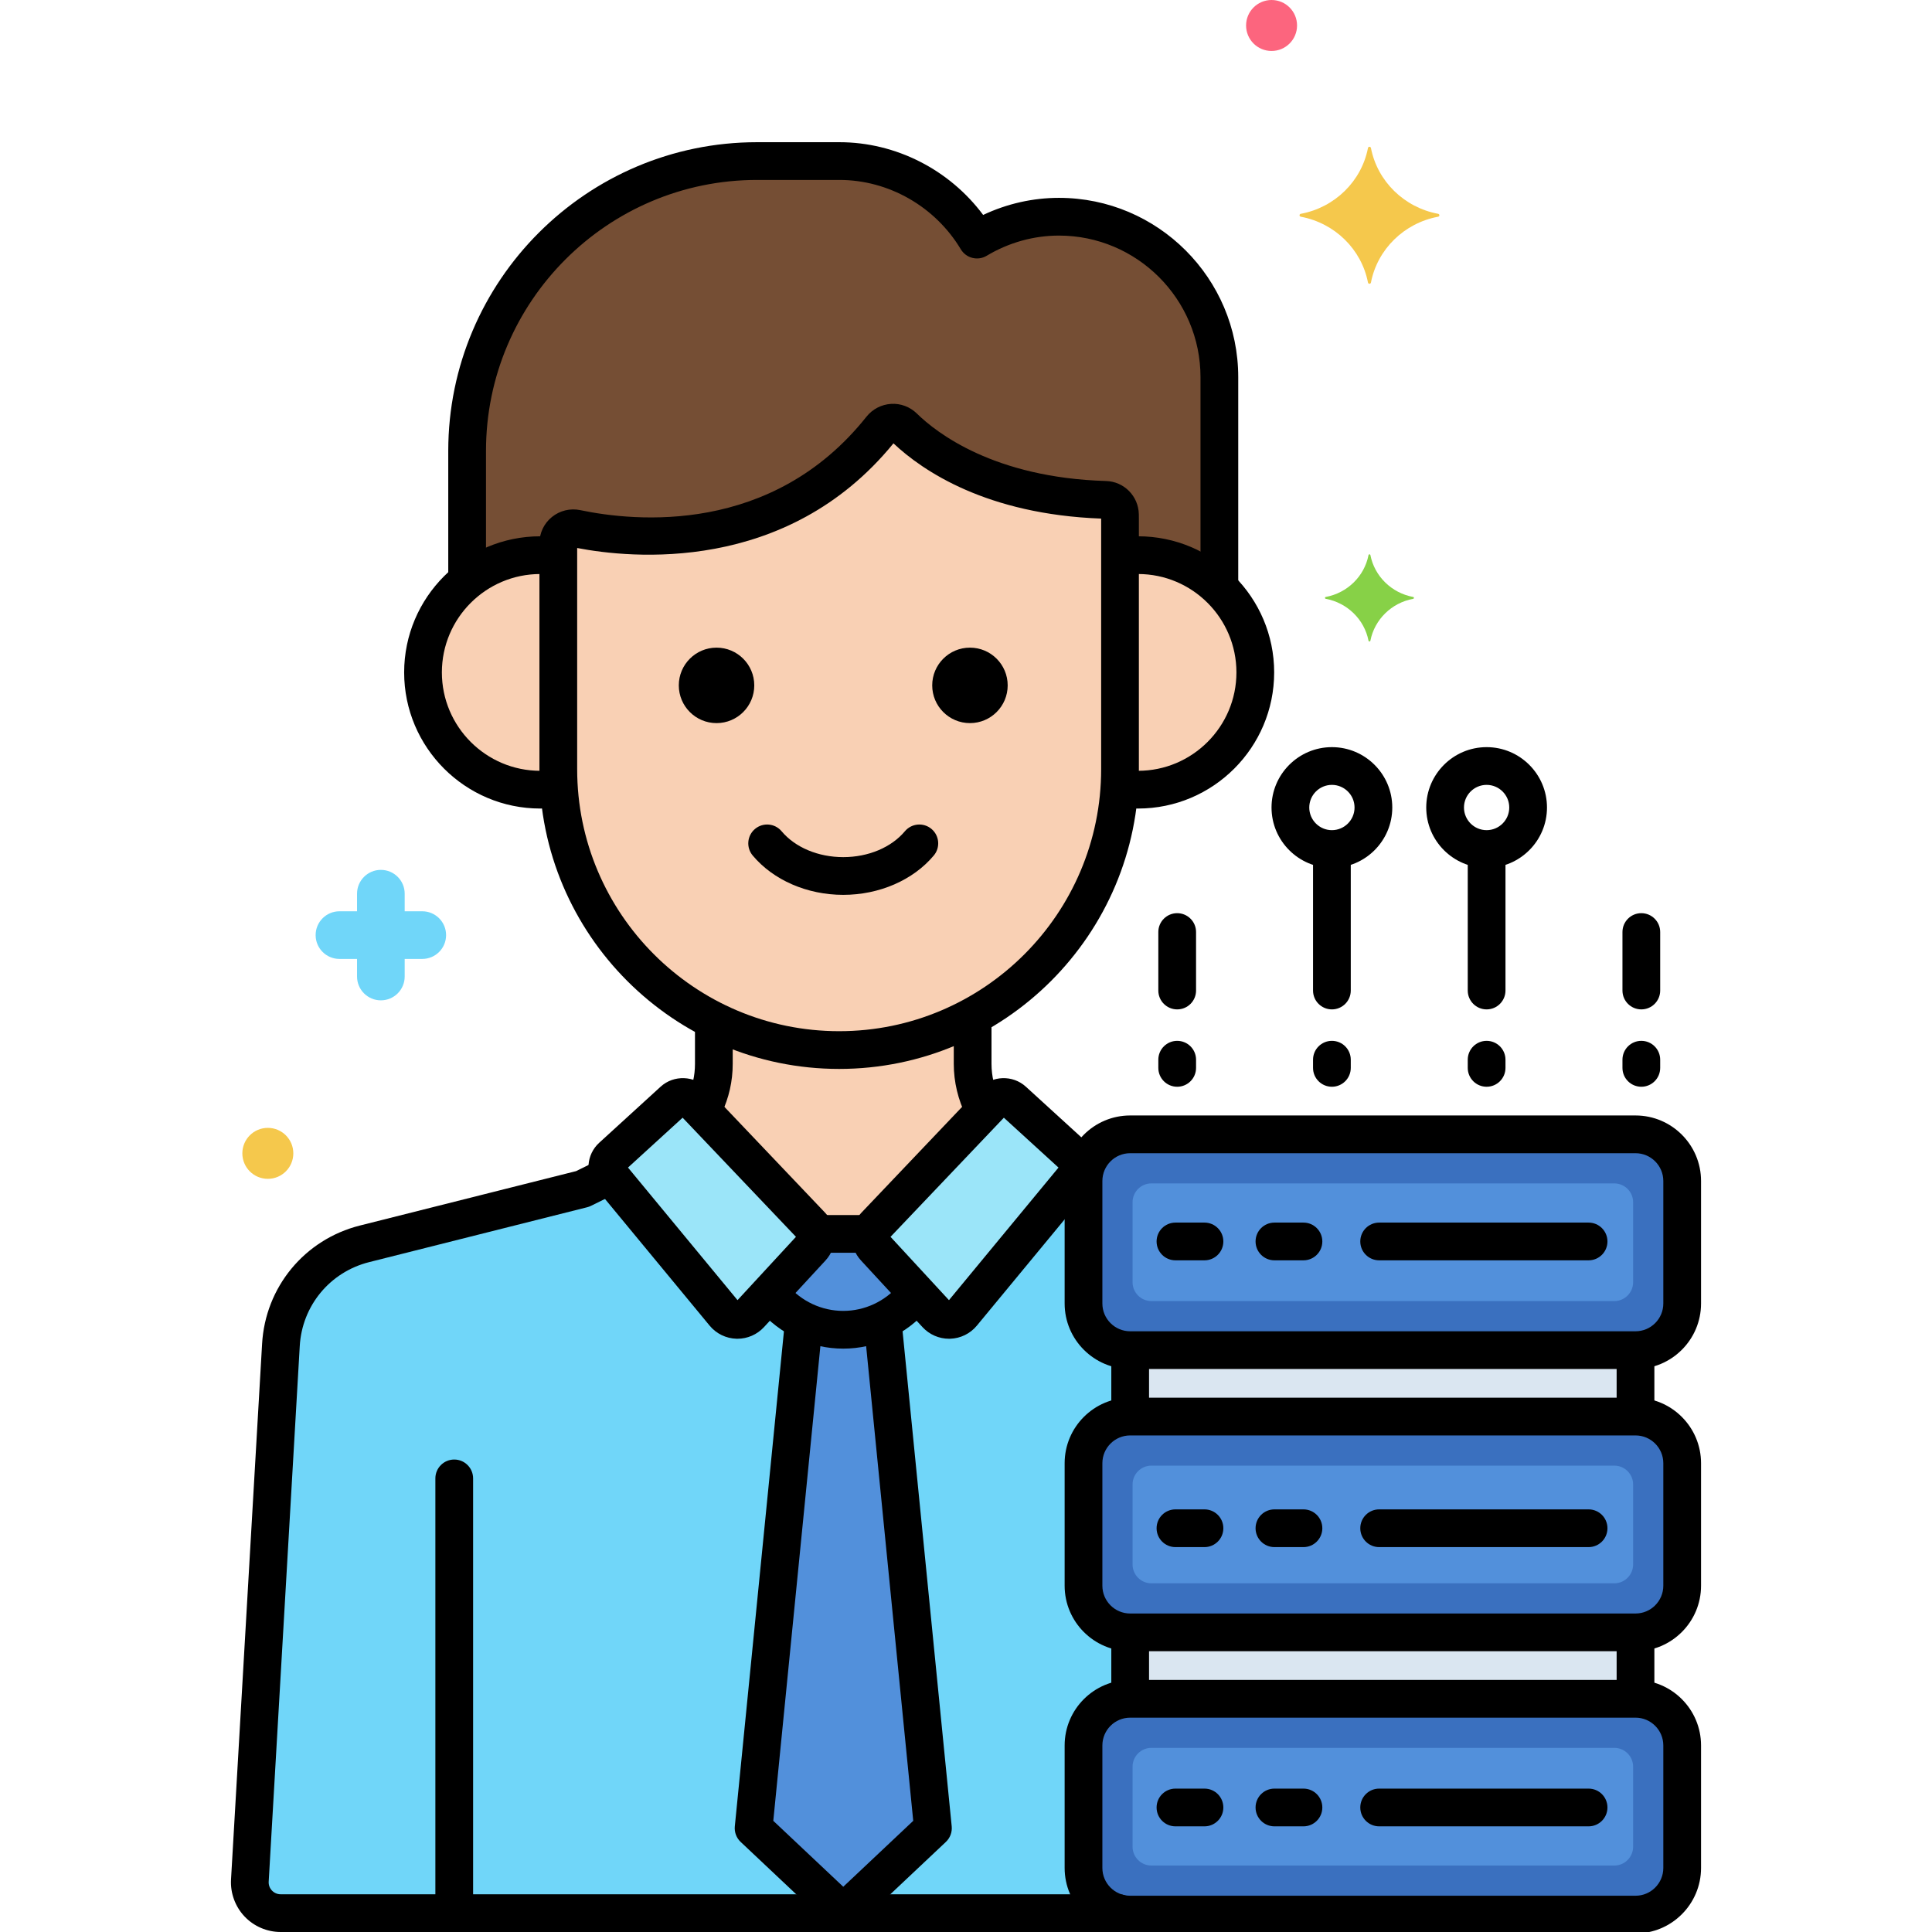 <?xml version="1.0" encoding="utf-8"?>
<!-- Generator: Adobe Illustrator 24.0.0, SVG Export Plug-In . SVG Version: 6.00 Build 0)  -->
<svg version="1.1" xmlns="http://www.w3.org/2000/svg" xmlns:xlink="http://www.w3.org/1999/xlink" x="0px" y="0px"
	 viewBox="0 0 256 256" style="enable-background:new 0 0 256 256;" xml:space="preserve">
<style type="text/css">
	.st0{fill:#3A70BF;}
	.st1{fill:#EDF4FC;}
	.st2{fill:#C7D7E5;}
	.st3{fill:#F9D0B4;}
	.st4{fill:#5B5D60;}
	.st5{fill:#5290DB;}
	.st6{fill:#70D6F9;}
	.st7{fill:#F5C84C;}
	.st8{fill:#FC657E;}
	.st9{fill:#87D147;}
	.st10{fill:#FCDD86;}
	.st11{fill:#9BE5F9;}
	.st12{fill:#B2E26D;}
	.st13{fill:#754E34;}
	.st14{fill:#FCA265;}
	.st15{fill:#818182;}
	.st16{fill:#F94EED;}
	.st17{fill:#FFC197;}
	.st18{fill:#3CAADC;}
	.st19{fill:#DAE6F1;}
	.st20{fill:#57AF12;}
	.st21{fill:#EF4460;}
	.st22{fill:#FFF0CA;}
	.st23{fill:#F98FA6;}
	.st24{fill:#EDB311;}
	.st25{fill:#FC8C48;}
	.st26{fill:#FCB9CB;}
	.st27{fill:#96BC71;}
	.st28{fill:#78A352;}
	.st29{fill:#B8DD90;}
	.st30{fill:#6FAFEF;}
	.st31{fill:#29589F;}
	.st32{fill:#414344;}
	.st33{fill:#9B6B4B;}
	.st34{fill:#73B1EF;}
</style>
<g id="Layer_1">
</g>
<g id="Layer_2">
</g>
<g id="Layer_3">
</g>
<g id="Layer_4">
</g>
<g id="Layer_5">
</g>
<g id="Layer_6">
</g>
<g id="Layer_7">
</g>
<g id="Layer_8">
</g>
<g id="Layer_9">
</g>
<g id="Layer_10">
</g>
<g id="Layer_11">
</g>
<g id="Layer_12">
</g>
<g id="Layer_13">
</g>
<g id="Layer_14">
</g>
<g id="Layer_15">
</g>
<g id="Layer_16">
</g>
<g id="Layer_17">
</g>
<g id="Layer_18">
</g>
<g id="Layer_19">
</g>
<g id="Layer_20">
</g>
<g id="Layer_21">
</g>
<g id="Layer_22">
</g>
<g id="Layer_23">
</g>
<g id="Layer_24">
</g>
<g id="Layer_25">
</g>
<g id="Layer_26">
</g>
<g id="Layer_27">
</g>
<g id="Layer_28">
</g>
<g id="Layer_29">
</g>
<g id="Layer_30">
</g>
<g id="Layer_31">
</g>
<g id="Layer_32">
</g>
<g id="Layer_33">
</g>
<g id="Layer_34">
</g>
<g id="Layer_35">
</g>
<g id="Layer_36">
</g>
<g id="Layer_37">
</g>
<g id="Layer_38">
</g>
<g id="Layer_39">
</g>
<g id="Layer_40">
</g>
<g id="Layer_41">
</g>
<g id="Layer_42">
</g>
<g id="Layer_43">
</g>
<g id="Layer_44">
</g>
<g id="Layer_45">
</g>
<g id="Layer_46">
</g>
<g id="Layer_47">
</g>
<g id="Layer_48">
</g>
<g id="Layer_49">
</g>
<g id="Layer_50">
</g>
<g id="Layer_51">
</g>
<g id="Layer_52">
</g>
<g id="Layer_53">
</g>
<g id="Layer_54">
</g>
<g id="Layer_55">
</g>
<g id="Layer_56">
</g>
<g id="Layer_57">
</g>
<g id="Layer_58">
</g>
<g id="Layer_59">
</g>
<g id="Layer_60">
</g>
<g id="Layer_61">
</g>
<g id="Layer_62">
</g>
<g id="Layer_63">
</g>
<g id="Layer_64">
</g>
<g id="Layer_65">
</g>
<g id="Layer_66">
</g>
<g id="Layer_67">
</g>
<g id="Layer_68">
</g>
<g id="Layer_69">
</g>
<g id="Layer_70">
</g>
<g id="Layer_71">
	<g>
		<g>
			<g>
				<path class="st6" d="M143.57,247.513V231.28c0-3.399,2.781-6.181,6.181-6.181h0.004v-8.802h-0.004
					c-3.399,0-6.181-2.781-6.181-6.181v-16.233c0-3.399,2.781-6.181,6.181-6.181h0.004v-8.802h-0.004
					c-3.399,0-6.181-2.781-6.181-6.181v-16.233c0-0.091,0.01-0.179,0.014-0.269l-0.957-0.472c-0.022,0.031-0.039,0.064-0.064,0.094
					l-15.054,18.224c-0.879,1.064-2.495,1.108-3.431,0.094l-2.608-2.826c-2.235,2.947-5.751,4.868-9.735,4.868
					s-7.5-1.921-9.735-4.868l-2.608,2.826c-0.936,1.014-2.552,0.97-3.431-0.094L80.905,155.84c-0.025-0.03-0.041-0.063-0.064-0.094
					l-3.638,1.794l-28.902,7.274c-6.233,1.569-10.721,7.008-11.078,13.425l-4.115,70.951c-0.13,2.34,1.732,4.31,4.076,4.31h111.062
					C145.57,252.823,143.57,250.394,143.57,247.513z"/>
			</g>
		</g>
		<g>
			<g>
				<path class="st3" d="M116.766,56.772c-13.593,17.094-33.644,14.681-40.386,13.27c-1.225-0.256-2.401,0.667-2.402,1.919
					c0,0.008,0,0.017,0,0.025v29.936c0,20.468,16.747,37.215,37.215,37.215h0c20.468,0,37.215-16.747,37.215-37.215V68.772
					c0-0.194-0.002-0.388-0.006-0.582c-0.021-1.055-0.866-1.925-1.921-1.956c-15.46-0.453-23.606-6.581-26.736-9.649
					C118.89,55.747,117.511,55.836,116.766,56.772z"/>
			</g>
		</g>
		<g>
			<g>
				<g>
					<path class="st13" d="M71.59,73.561c0.813,0,1.609,0.069,2.388,0.189v-1.763c0-0.008,0-0.017,0-0.025
						c0.001-1.252,1.177-2.175,2.402-1.919c6.742,1.411,26.794,3.823,40.386-13.27c0.745-0.937,2.124-1.025,2.978-0.187
						c3.13,3.068,11.276,9.196,26.736,9.649c1.055,0.031,1.9,0.901,1.921,1.956c0.004,0.194,0.006,0.388,0.006,0.582v4.978
						c0.779-0.121,1.575-0.189,2.388-0.189c4.188,0,7.982,1.665,10.777,4.36V49.973c0-11.692-9.566-21.258-21.258-21.258
						c-3.966,0-7.673,1.121-10.859,3.031c-3.722-6.211-10.502-10.405-18.23-10.405h-10.916c-21.127,0-38.413,17.286-38.413,38.413
						v17.212C64.554,74.84,67.92,73.561,71.59,73.561z"/>
				</g>
			</g>
		</g>
		<g>
			<g>
				<path class="st3" d="M150.796,73.561c-0.813,0-1.609,0.069-2.388,0.189c0,3.96,0,22.286,0,28.173
					c0,0.839-0.038,1.67-0.094,2.496c0.81,0.13,1.635,0.217,2.482,0.217c8.581,0,15.537-6.956,15.537-15.537
					S159.377,73.561,150.796,73.561z"/>
			</g>
		</g>
		<g>
			<g>
				<path class="st3" d="M73.978,101.923c0-3.856,0-20.507,0-28.173c-0.779-0.121-1.575-0.189-2.388-0.189
					c-8.581,0-15.538,6.957-15.538,15.538s6.956,15.537,15.538,15.537c0.847,0,1.672-0.086,2.482-0.217v-0.001
					C74.016,103.593,73.978,102.762,73.978,101.923z"/>
			</g>
		</g>
		<g>
			<g>
				<path class="st11" d="M142.382,153.265l-8.134-7.427c-0.753-0.687-1.917-0.646-2.619,0.092l-15.687,16.491
					c-0.77,0.81-0.78,2.078-0.022,2.899l8.157,8.837c0.936,1.014,2.552,0.97,3.431-0.094l15.054-18.223
					C143.199,155.071,143.119,153.938,142.382,153.265z"/>
			</g>
		</g>
		<g>
			<g>
				<path class="st11" d="M81.086,153.265l8.134-7.427c0.753-0.687,1.917-0.646,2.619,0.092l15.687,16.491
					c0.77,0.81,0.78,2.078,0.022,2.899l-8.157,8.837c-0.936,1.014-2.552,0.97-3.431-0.094L80.905,155.84
					C80.269,155.071,80.349,153.938,81.086,153.265z"/>
			</g>
		</g>
		<g>
			<g>
				<path class="st5" d="M101.999,171.332c2.235,2.947,5.751,4.868,9.735,4.868s7.5-1.921,9.735-4.868l-5.549-6.011
					c-0.468-0.508-0.642-1.186-0.526-1.821h-7.323c0.116,0.635-0.057,1.313-0.526,1.821L101.999,171.332z"/>
			</g>
		</g>
		<g>
			<g>
				<path class="st5" d="M116.943,175.011c-1.58,0.753-3.34,1.189-5.209,1.189s-3.629-0.437-5.209-1.189l-6.671,67.235l11.88,11.195
					l11.88-11.195L116.943,175.011z"/>
			</g>
		</g>
		<g>
			<g>
				<path class="st3" d="M107.526,162.422c0.294,0.31,0.475,0.686,0.547,1.078l0,0h7.323l0,0c0.072-0.393,0.253-0.769,0.547-1.078
					l14.525-15.27c-1.021-1.86-1.589-3.976-1.589-6.18v-6.335c-5.268,2.868-11.296,4.501-17.686,4.501h0
					c-5.959,0-11.597-1.428-16.604-3.945v5.779c0,2.204-0.568,4.32-1.589,6.18L107.526,162.422z"/>
			</g>
		</g>
		<g>
			<g>
				<path class="st0" d="M216.717,225.099h-66.966c-3.399,0-6.181,2.781-6.181,6.181v16.233c0,3.4,2.781,6.181,6.181,6.181h66.966
					c3.399,0,6.181-2.781,6.181-6.181V231.28C222.898,227.88,220.116,225.099,216.717,225.099z"/>
			</g>
		</g>
		<g>
			<g>
				<path class="st0" d="M216.717,187.703h-66.966c-3.399,0-6.181,2.781-6.181,6.181v16.233c0,3.4,2.781,6.181,6.181,6.181h66.966
					c3.399,0,6.181-2.781,6.181-6.181v-16.233C222.898,190.484,220.116,187.703,216.717,187.703z"/>
			</g>
		</g>
		<g>
			<g>
				<path class="st0" d="M216.717,150.306h-66.966c-3.399,0-6.181,2.781-6.181,6.181v16.233c0,3.4,2.781,6.181,6.181,6.181h66.966
					c3.399,0,6.181-2.781,6.181-6.181v-16.233C222.898,153.087,220.116,150.306,216.717,150.306z"/>
			</g>
		</g>
		<g>
			<g>
				<g>
					<path class="st5" d="M213.898,231.6H152.57c-1.381,0-2.5,1.119-2.5,2.5v10.595c0,1.381,1.119,2.5,2.5,2.5h61.327
						c1.381,0,2.5-1.119,2.5-2.5V234.1C216.398,232.719,215.278,231.6,213.898,231.6z"/>
				</g>
			</g>
			<g>
				<g>
					<path class="st5" d="M213.898,194.202H152.57c-1.381,0-2.5,1.119-2.5,2.5v10.596c0,1.381,1.119,2.5,2.5,2.5h61.327
						c1.381,0,2.5-1.119,2.5-2.5v-10.596C216.398,195.321,215.278,194.202,213.898,194.202z"/>
				</g>
			</g>
			<g>
				<g>
					<path class="st5" d="M213.898,156.806H152.57c-1.381,0-2.5,1.119-2.5,2.5V169.9c0,1.381,1.119,2.5,2.5,2.5h61.327
						c1.381,0,2.5-1.119,2.5-2.5v-10.595C216.398,157.925,215.278,156.806,213.898,156.806z"/>
				</g>
			</g>
		</g>
		<g>
			<g>
				<rect x="149.754" y="216.297" class="st19" width="66.959" height="8.802"/>
			</g>
		</g>
		<g>
			<g>
				<rect x="149.754" y="178.901" class="st19" width="66.959" height="8.802"/>
			</g>
		</g>
		<g>
			<g>
				<path d="M111.193,141.638c-21.899,0-39.715-17.816-39.715-39.715V71.987c0.001-1.371,0.603-2.629,1.65-3.479
					c1.059-0.858,2.433-1.188,3.764-0.912c7.236,1.518,25.417,3.34,37.917-12.379c0.795-1.001,1.981-1.62,3.253-1.699
					c1.27-0.087,2.521,0.389,3.432,1.282c2.592,2.541,10.224,8.5,25.059,8.936c2.39,0.068,4.3,2.004,4.348,4.405
					c0.004,0.209,0.006,0.421,0.006,0.632v33.15C150.908,123.821,133.092,141.638,111.193,141.638z M76.478,72.613v29.31
					c0,19.142,15.573,34.715,34.715,34.715s34.715-15.573,34.715-34.715v-33.15c0-0.019,0-0.037,0-0.056
					c-15.155-0.564-23.626-6.309-27.521-9.971C104.198,76.146,83.468,73.962,76.478,72.613z M118.723,58.328 M116.766,56.772h0.01
					H116.766z"/>
			</g>
		</g>
		<g>
			<g>
				<g>
					<path d="M161.573,79.542c-1.381,0-2.5-1.119-2.5-2.5V49.974c0-10.343-8.415-18.758-18.758-18.758
						c-3.345,0-6.655,0.925-9.574,2.675c-0.569,0.341-1.25,0.444-1.893,0.28c-0.644-0.161-1.196-0.571-1.537-1.14
						c-3.396-5.668-9.56-9.189-16.085-9.189h-10.916c-19.803,0-35.914,16.11-35.914,35.913v16.537c0,1.381-1.119,2.5-2.5,2.5
						s-2.5-1.119-2.5-2.5V59.755c0-22.56,18.354-40.913,40.914-40.913h10.916c7.481,0,14.581,3.641,19.047,9.638
						c3.15-1.486,6.58-2.264,10.042-2.264c13.101,0,23.758,10.657,23.758,23.758v27.068
						C164.073,78.423,162.954,79.542,161.573,79.542z"/>
				</g>
			</g>
		</g>
		<g>
			<g>
				<path d="M60.189,255.04c-1.381,0-2.5-1.119-2.5-2.5v-56.645c0-1.381,1.119-2.5,2.5-2.5s2.5,1.119,2.5,2.5v56.645
					C62.689,253.921,61.57,255.04,60.189,255.04z"/>
			</g>
		</g>
		<g>
			<g>
				<path d="M150.796,107.136c-0.504,0-1.008-0.024-1.543-0.076c-1.375-0.131-2.382-1.352-2.251-2.726
					c0.131-1.375,1.356-2.377,2.726-2.251c0.352,0.033,0.708,0.053,1.068,0.053c7.189,0,13.038-5.849,13.038-13.037
					c0-7.189-5.849-13.038-13.038-13.038c-0.338,0-0.673,0.015-1.005,0.042c-1.365,0.093-2.582-0.913-2.693-2.29
					s0.914-2.583,2.29-2.694c0.464-0.037,0.934-0.058,1.408-0.058c9.946,0,18.038,8.092,18.038,18.038
					C168.833,99.044,160.742,107.136,150.796,107.136z"/>
			</g>
		</g>
		<g>
			<g>
				<path d="M71.59,107.136c-9.946,0-18.038-8.092-18.038-18.037c0-9.946,8.092-18.038,18.038-18.038
					c0.746,0,1.513,0.051,2.28,0.149c1.37,0.177,2.336,1.431,2.159,2.8c-0.177,1.369-1.428,2.328-2.8,2.159
					c-0.556-0.072-1.107-0.108-1.64-0.108c-7.189,0-13.038,5.849-13.038,13.038c0,7.188,5.849,13.037,13.038,13.037
					c0.434,0,0.877-0.027,1.356-0.084c1.378-0.148,2.614,0.821,2.774,2.192c0.161,1.371-0.82,2.613-2.191,2.774
					C72.854,107.098,72.22,107.136,71.59,107.136z"/>
			</g>
		</g>
		<g>
			<g>
				<path d="M111.734,118.573c-4.776,0-9.262-1.949-11.999-5.216c-0.887-1.058-0.748-2.635,0.31-3.521
					c1.059-0.887,2.635-0.748,3.522,0.31c1.799,2.146,4.852,3.428,8.167,3.428c3.315,0,6.369-1.281,8.167-3.427
					c0.887-1.058,2.464-1.197,3.522-0.311s1.197,2.464,0.31,3.521C120.996,116.623,116.511,118.573,111.734,118.573z"/>
			</g>
		</g>
		<g>
			<g>
				<circle cx="128.523" cy="90.816" r="5"/>
			</g>
		</g>
		<g>
			<g>
				<circle cx="94.945" cy="90.816" r="5"/>
			</g>
		</g>
		<g>
			<g>
				<path d="M125.752,177.391c-1.332,0-2.604-0.555-3.511-1.536l-8.157-8.838c-1.646-1.784-1.626-4.559,0.047-6.317l15.687-16.491
					c1.629-1.712,4.373-1.809,6.116-0.215l8.134,7.425l0,0.001c1.722,1.572,1.908,4.214,0.423,6.013l-15.055,18.224
					c-0.878,1.063-2.173,1.695-3.552,1.734C125.84,177.391,125.796,177.391,125.752,177.391z M117.999,163.887l7.744,8.39
					l14.513-17.568l-7.239-6.608L117.999,163.887z M140.694,155.109c0.001,0,0.001,0.001,0.001,0.001L140.694,155.109z"/>
			</g>
		</g>
		<g>
			<g>
				<path d="M97.716,177.391c-0.044,0-0.088,0-0.132-0.002c-1.379-0.038-2.674-0.67-3.552-1.733l-15.054-18.224
					c-1.486-1.799-1.301-4.44,0.423-6.014l8.134-7.426c1.744-1.593,4.488-1.496,6.116,0.216l15.687,16.491
					c1.673,1.759,1.694,4.533,0.048,6.317l-8.158,8.837C100.321,176.835,99.048,177.391,97.716,177.391z M83.213,154.708
					l14.512,17.568l7.744-8.39L90.451,148.1L83.213,154.708z M82.774,155.109l-0.002,0.002
					C82.771,155.111,82.771,155.109,82.774,155.109z M81.086,153.265h0.01H81.086z"/>
			</g>
		</g>
		<g>
			<g>
				<path d="M111.734,178.7c-4.309,0-8.394-1.898-11.207-5.209c-0.894-1.053-0.766-2.631,0.287-3.524
					c1.052-0.893,2.629-0.766,3.524,0.286c1.861,2.191,4.557,3.447,7.396,3.447s5.536-1.256,7.396-3.447
					c0.895-1.051,2.472-1.179,3.524-0.286c1.052,0.894,1.181,2.472,0.287,3.524C120.128,176.802,116.043,178.7,111.734,178.7z"/>
			</g>
		</g>
		<g>
			<g>
				<path d="M111.734,255.94c-0.617,0-1.233-0.227-1.714-0.681l-11.88-11.195c-0.564-0.531-0.85-1.295-0.773-2.066l6.6-66.517
					c0.136-1.373,1.363-2.389,2.735-2.24c1.374,0.136,2.377,1.36,2.241,2.734l-6.478,65.293l9.271,8.736l9.271-8.736l-6.482-65.335
					c-0.136-1.374,0.867-2.599,2.241-2.734c1.383-0.138,2.599,0.866,2.735,2.24l6.604,66.559c0.077,0.771-0.209,1.535-0.773,2.066
					l-11.88,11.195C112.967,255.714,112.351,255.94,111.734,255.94z"/>
			</g>
		</g>
		<g>
			<g>
				<path d="M130.264,149.263c-0.914,0-1.793-0.503-2.233-1.374c-1.08-2.138-1.651-4.529-1.651-6.916V135.5
					c0-1.381,1.119-2.5,2.5-2.5s2.5,1.119,2.5,2.5v5.473c0,1.607,0.385,3.219,1.114,4.662c0.623,1.231,0.128,2.735-1.104,3.358
					C131.028,149.176,130.643,149.263,130.264,149.263z"/>
			</g>
		</g>
		<g>
			<g>
				<path d="M114.922,166h-6.157c-1.381,0-2.5-1.119-2.5-2.5s1.119-2.5,2.5-2.5h6.157c1.381,0,2.5,1.119,2.5,2.5
					S116.303,166,114.922,166z"/>
			</g>
		</g>
		<g>
			<g>
				<path d="M93.345,148.975c-0.359,0-0.724-0.078-1.07-0.242c-1.248-0.592-1.779-2.083-1.187-3.331
					c0.664-1.398,1.001-2.889,1.001-4.429v-4.909c0-1.381,1.119-2.5,2.5-2.5s2.5,1.119,2.5,2.5v4.909
					c0,2.287-0.499,4.498-1.483,6.573C95.178,148.446,94.281,148.975,93.345,148.975z"/>
			</g>
		</g>
		<g>
			<g>
				<path d="M148.247,256H37.185c-1.801,0-3.544-0.75-4.782-2.059s-1.891-3.091-1.791-4.89l4.115-70.957
					c0.42-7.546,5.63-13.859,12.964-15.705l28.644-7.21l2.627-1.295c1.236-0.614,2.737-0.102,3.348,1.137
					c0.61,1.239,0.101,2.737-1.138,3.348l-2.865,1.412c-0.158,0.078-0.324,0.139-0.495,0.183l-28.901,7.275
					c-5.2,1.309-8.895,5.785-9.193,11.139l-4.115,70.957c-0.024,0.434,0.129,0.851,0.431,1.17c0.302,0.319,0.71,0.495,1.15,0.495
					h111.062c1.381,0,2.5,1.119,2.5,2.5S149.628,256,148.247,256z"/>
			</g>
		</g>
		<g>
			<g>
				<path d="M216.717,256.194h-66.966c-4.787,0-8.681-3.895-8.681-8.682V231.28c0-4.786,3.894-8.681,8.681-8.681h66.966
					c4.787,0,8.681,3.895,8.681,8.681v16.232C225.398,252.3,221.504,256.194,216.717,256.194z M149.751,227.6
					c-2.029,0-3.681,1.651-3.681,3.681v16.232c0,2.03,1.651,3.682,3.681,3.682h66.966c2.029,0,3.681-1.651,3.681-3.682V231.28
					c0-2.029-1.651-3.681-3.681-3.681H149.751z"/>
			</g>
		</g>
		<g>
			<g>
				<path d="M216.717,218.798h-66.966c-4.787,0-8.681-3.895-8.681-8.682v-16.232c0-4.787,3.894-8.682,8.681-8.682h66.966
					c4.787,0,8.681,3.895,8.681,8.682v16.232C225.398,214.903,221.504,218.798,216.717,218.798z M149.751,190.202
					c-2.029,0-3.681,1.651-3.681,3.682v16.232c0,2.03,1.651,3.682,3.681,3.682h66.966c2.029,0,3.681-1.651,3.681-3.682v-16.232
					c0-2.03-1.651-3.682-3.681-3.682H149.751z"/>
			</g>
		</g>
		<g>
			<g>
				<path d="M216.717,181.4h-66.966c-4.787,0-8.681-3.895-8.681-8.681v-16.232c0-4.787,3.894-8.682,8.681-8.682h66.966
					c4.787,0,8.681,3.895,8.681,8.682v16.232C225.398,177.506,221.504,181.4,216.717,181.4z M149.751,152.806
					c-2.029,0-3.681,1.651-3.681,3.682v16.232c0,2.029,1.651,3.681,3.681,3.681h66.966c2.029,0,3.681-1.651,3.681-3.681v-16.232
					c0-2.03-1.651-3.682-3.681-3.682H149.751z"/>
			</g>
		</g>
		<g>
			<g>
				<path d="M216.713,226.792c-1.381,0-2.5-1.119-2.5-2.5v-7.375c0-1.381,1.119-2.5,2.5-2.5s2.5,1.119,2.5,2.5v7.375
					C219.213,225.673,218.094,226.792,216.713,226.792z"/>
			</g>
		</g>
		<g>
			<g>
				<path d="M149.754,227.146c-1.381,0-2.5-1.119-2.5-2.5v-7.739c0-1.381,1.119-2.5,2.5-2.5s2.5,1.119,2.5,2.5v7.739
					C152.254,226.026,151.135,227.146,149.754,227.146z"/>
			</g>
		</g>
		<g>
			<g>
				<path d="M216.713,189.563c-1.381,0-2.5-1.119-2.5-2.5v-7.657c0-1.381,1.119-2.5,2.5-2.5s2.5,1.119,2.5,2.5v7.657
					C219.213,188.443,218.094,189.563,216.713,189.563z"/>
			</g>
		</g>
		<g>
			<g>
				<path d="M149.754,189.333c-1.381,0-2.5-1.119-2.5-2.5v-7.166c0-1.381,1.119-2.5,2.5-2.5s2.5,1.119,2.5,2.5v7.166
					C152.254,188.214,151.135,189.333,149.754,189.333z"/>
			</g>
		</g>
		<g>
			<g>
				<path d="M159.6,167h-3.846c-1.381,0-2.5-1.119-2.5-2.5s1.119-2.5,2.5-2.5h3.846c1.381,0,2.5,1.119,2.5,2.5S160.98,167,159.6,167
					z"/>
			</g>
		</g>
		<g>
			<g>
				<path d="M172.715,167h-3.846c-1.381,0-2.5-1.119-2.5-2.5s1.119-2.5,2.5-2.5h3.846c1.381,0,2.5,1.119,2.5,2.5
					S174.096,167,172.715,167z"/>
			</g>
		</g>
		<g>
			<g>
				<path d="M210.496,167h-27.751c-1.381,0-2.5-1.119-2.5-2.5s1.119-2.5,2.5-2.5h27.751c1.381,0,2.5,1.119,2.5,2.5
					S211.877,167,210.496,167z"/>
			</g>
		</g>
		<g>
			<g>
				<path d="M159.6,205h-3.846c-1.381,0-2.5-1.119-2.5-2.5s1.119-2.5,2.5-2.5h3.846c1.381,0,2.5,1.119,2.5,2.5S160.98,205,159.6,205
					z"/>
			</g>
		</g>
		<g>
			<g>
				<path d="M172.715,205h-3.846c-1.381,0-2.5-1.119-2.5-2.5s1.119-2.5,2.5-2.5h3.846c1.381,0,2.5,1.119,2.5,2.5
					S174.096,205,172.715,205z"/>
			</g>
		</g>
		<g>
			<g>
				<path d="M210.496,205h-27.751c-1.381,0-2.5-1.119-2.5-2.5s1.119-2.5,2.5-2.5h27.751c1.381,0,2.5,1.119,2.5,2.5
					S211.877,205,210.496,205z"/>
			</g>
		</g>
		<g>
			<g>
				<path d="M159.6,242h-3.846c-1.381,0-2.5-1.119-2.5-2.5s1.119-2.5,2.5-2.5h3.846c1.381,0,2.5,1.119,2.5,2.5S160.98,242,159.6,242
					z"/>
			</g>
		</g>
		<g>
			<g>
				<path d="M172.715,242h-3.846c-1.381,0-2.5-1.119-2.5-2.5s1.119-2.5,2.5-2.5h3.846c1.381,0,2.5,1.119,2.5,2.5
					S174.096,242,172.715,242z"/>
			</g>
		</g>
		<g>
			<g>
				<path d="M210.496,242h-27.751c-1.381,0-2.5-1.119-2.5-2.5s1.119-2.5,2.5-2.5h27.751c1.381,0,2.5,1.119,2.5,2.5
					S211.877,242,210.496,242z"/>
			</g>
		</g>
		<g>
			<g>
				<path d="M196.984,133.75c-1.381,0-2.5-1.119-2.5-2.5V113.5c0-1.381,1.119-2.5,2.5-2.5s2.5,1.119,2.5,2.5v17.75
					C199.484,132.631,198.365,133.75,196.984,133.75z"/>
			</g>
		</g>
		<g>
			<g>
				<path d="M196.984,144c-1.381,0-2.5-1.119-2.5-2.5v-1.083c0-1.381,1.119-2.5,2.5-2.5s2.5,1.119,2.5,2.5v1.083
					C199.484,142.881,198.365,144,196.984,144z"/>
			</g>
		</g>
		<g>
			<g>
				<path d="M196.984,115c-4.411,0-8-3.589-8-8s3.589-8,8-8s8,3.589,8,8S201.395,115,196.984,115z M196.984,104
					c-1.654,0-3,1.346-3,3s1.346,3,3,3s3-1.346,3-3S198.638,104,196.984,104z"/>
			</g>
		</g>
		<g>
			<g>
				<path d="M217.484,133.75c-1.381,0-2.5-1.119-2.5-2.5v-7.75c0-1.381,1.119-2.5,2.5-2.5s2.5,1.119,2.5,2.5v7.75
					C219.984,132.631,218.865,133.75,217.484,133.75z"/>
			</g>
		</g>
		<g>
			<g>
				<path d="M217.484,144c-1.381,0-2.5-1.119-2.5-2.5v-1.083c0-1.381,1.119-2.5,2.5-2.5s2.5,1.119,2.5,2.5v1.083
					C219.984,142.881,218.865,144,217.484,144z"/>
			</g>
		</g>
		<g>
			<g>
				<path d="M155.984,133.75c-1.381,0-2.5-1.119-2.5-2.5v-7.75c0-1.381,1.119-2.5,2.5-2.5s2.5,1.119,2.5,2.5v7.75
					C158.484,132.631,157.365,133.75,155.984,133.75z"/>
			</g>
		</g>
		<g>
			<g>
				<path d="M155.984,144c-1.381,0-2.5-1.119-2.5-2.5v-1.083c0-1.381,1.119-2.5,2.5-2.5s2.5,1.119,2.5,2.5v1.083
					C158.484,142.881,157.365,144,155.984,144z"/>
			</g>
		</g>
		<g>
			<g>
				<path d="M176.484,133.75c-1.381,0-2.5-1.119-2.5-2.5V113.5c0-1.381,1.119-2.5,2.5-2.5s2.5,1.119,2.5,2.5v17.75
					C178.984,132.631,177.865,133.75,176.484,133.75z"/>
			</g>
		</g>
		<g>
			<g>
				<path d="M176.484,144c-1.381,0-2.5-1.119-2.5-2.5v-1.083c0-1.381,1.119-2.5,2.5-2.5s2.5,1.119,2.5,2.5v1.083
					C178.984,142.881,177.865,144,176.484,144z"/>
			</g>
		</g>
		<g>
			<g>
				<path d="M176.484,115c-4.411,0-8-3.589-8-8s3.589-8,8-8s8,3.589,8,8S180.895,115,176.484,115z M176.484,104
					c-1.654,0-3,1.346-3,3s1.346,3,3,3s3-1.346,3-3S178.138,104,176.484,104z"/>
			</g>
		</g>
		<g>
			<g>
				<path class="st7" d="M190.556,28.33c-4.498-0.838-8.043-4.31-8.898-8.716c-0.043-0.221-0.352-0.221-0.395,0
					c-0.855,4.406-4.4,7.879-8.898,8.716c-0.226,0.042-0.226,0.345,0,0.387c4.498,0.838,8.043,4.31,8.898,8.717
					c0.043,0.221,0.352,0.221,0.395,0c0.855-4.406,4.4-7.879,8.898-8.717C190.781,28.675,190.781,28.373,190.556,28.33z"/>
			</g>
		</g>
		<g>
			<g>
				<path class="st9" d="M187.249,79.101c-2.862-0.533-5.118-2.743-5.663-5.547c-0.027-0.141-0.224-0.141-0.251,0
					c-0.544,2.804-2.8,5.014-5.663,5.547c-0.144,0.027-0.144,0.219,0,0.246c2.862,0.533,5.118,2.743,5.663,5.547
					c0.027,0.141,0.224,0.141,0.251,0c0.544-2.804,2.8-5.014,5.663-5.547C187.393,79.32,187.393,79.128,187.249,79.101z"/>
			</g>
		</g>
		<g>
			<g>
				<path class="st6" d="M44.98,120.75h2.33v-2.33c0-1.744,1.413-3.157,3.157-3.157c1.744,0,3.157,1.413,3.157,3.157v2.33h2.329
					c1.744,0,3.157,1.413,3.157,3.157s-1.413,3.157-3.157,3.157h-2.329v2.33c0,1.744-1.413,3.157-3.157,3.157
					c-1.744,0-3.157-1.413-3.157-3.157v-2.33h-2.33c-1.744,0-3.157-1.413-3.157-3.157S43.236,120.75,44.98,120.75z"/>
			</g>
		</g>
		<g>
			<g>
				<circle class="st7" cx="35.489" cy="152.825" r="3.377"/>
			</g>
		</g>
		<g>
			<g>
				<circle class="st8" cx="168.489" cy="3.377" r="3.377"/>
			</g>
		</g>
	</g>
</g>
<g id="Layer_72">
</g>
<g id="Layer_73">
</g>
<g id="Layer_74">
</g>
<g id="Layer_75">
</g>
<g id="Layer_76">
</g>
<g id="Layer_77">
</g>
<g id="Layer_78">
</g>
<g id="Layer_79">
</g>
<g id="Layer_80">
</g>
</svg>

